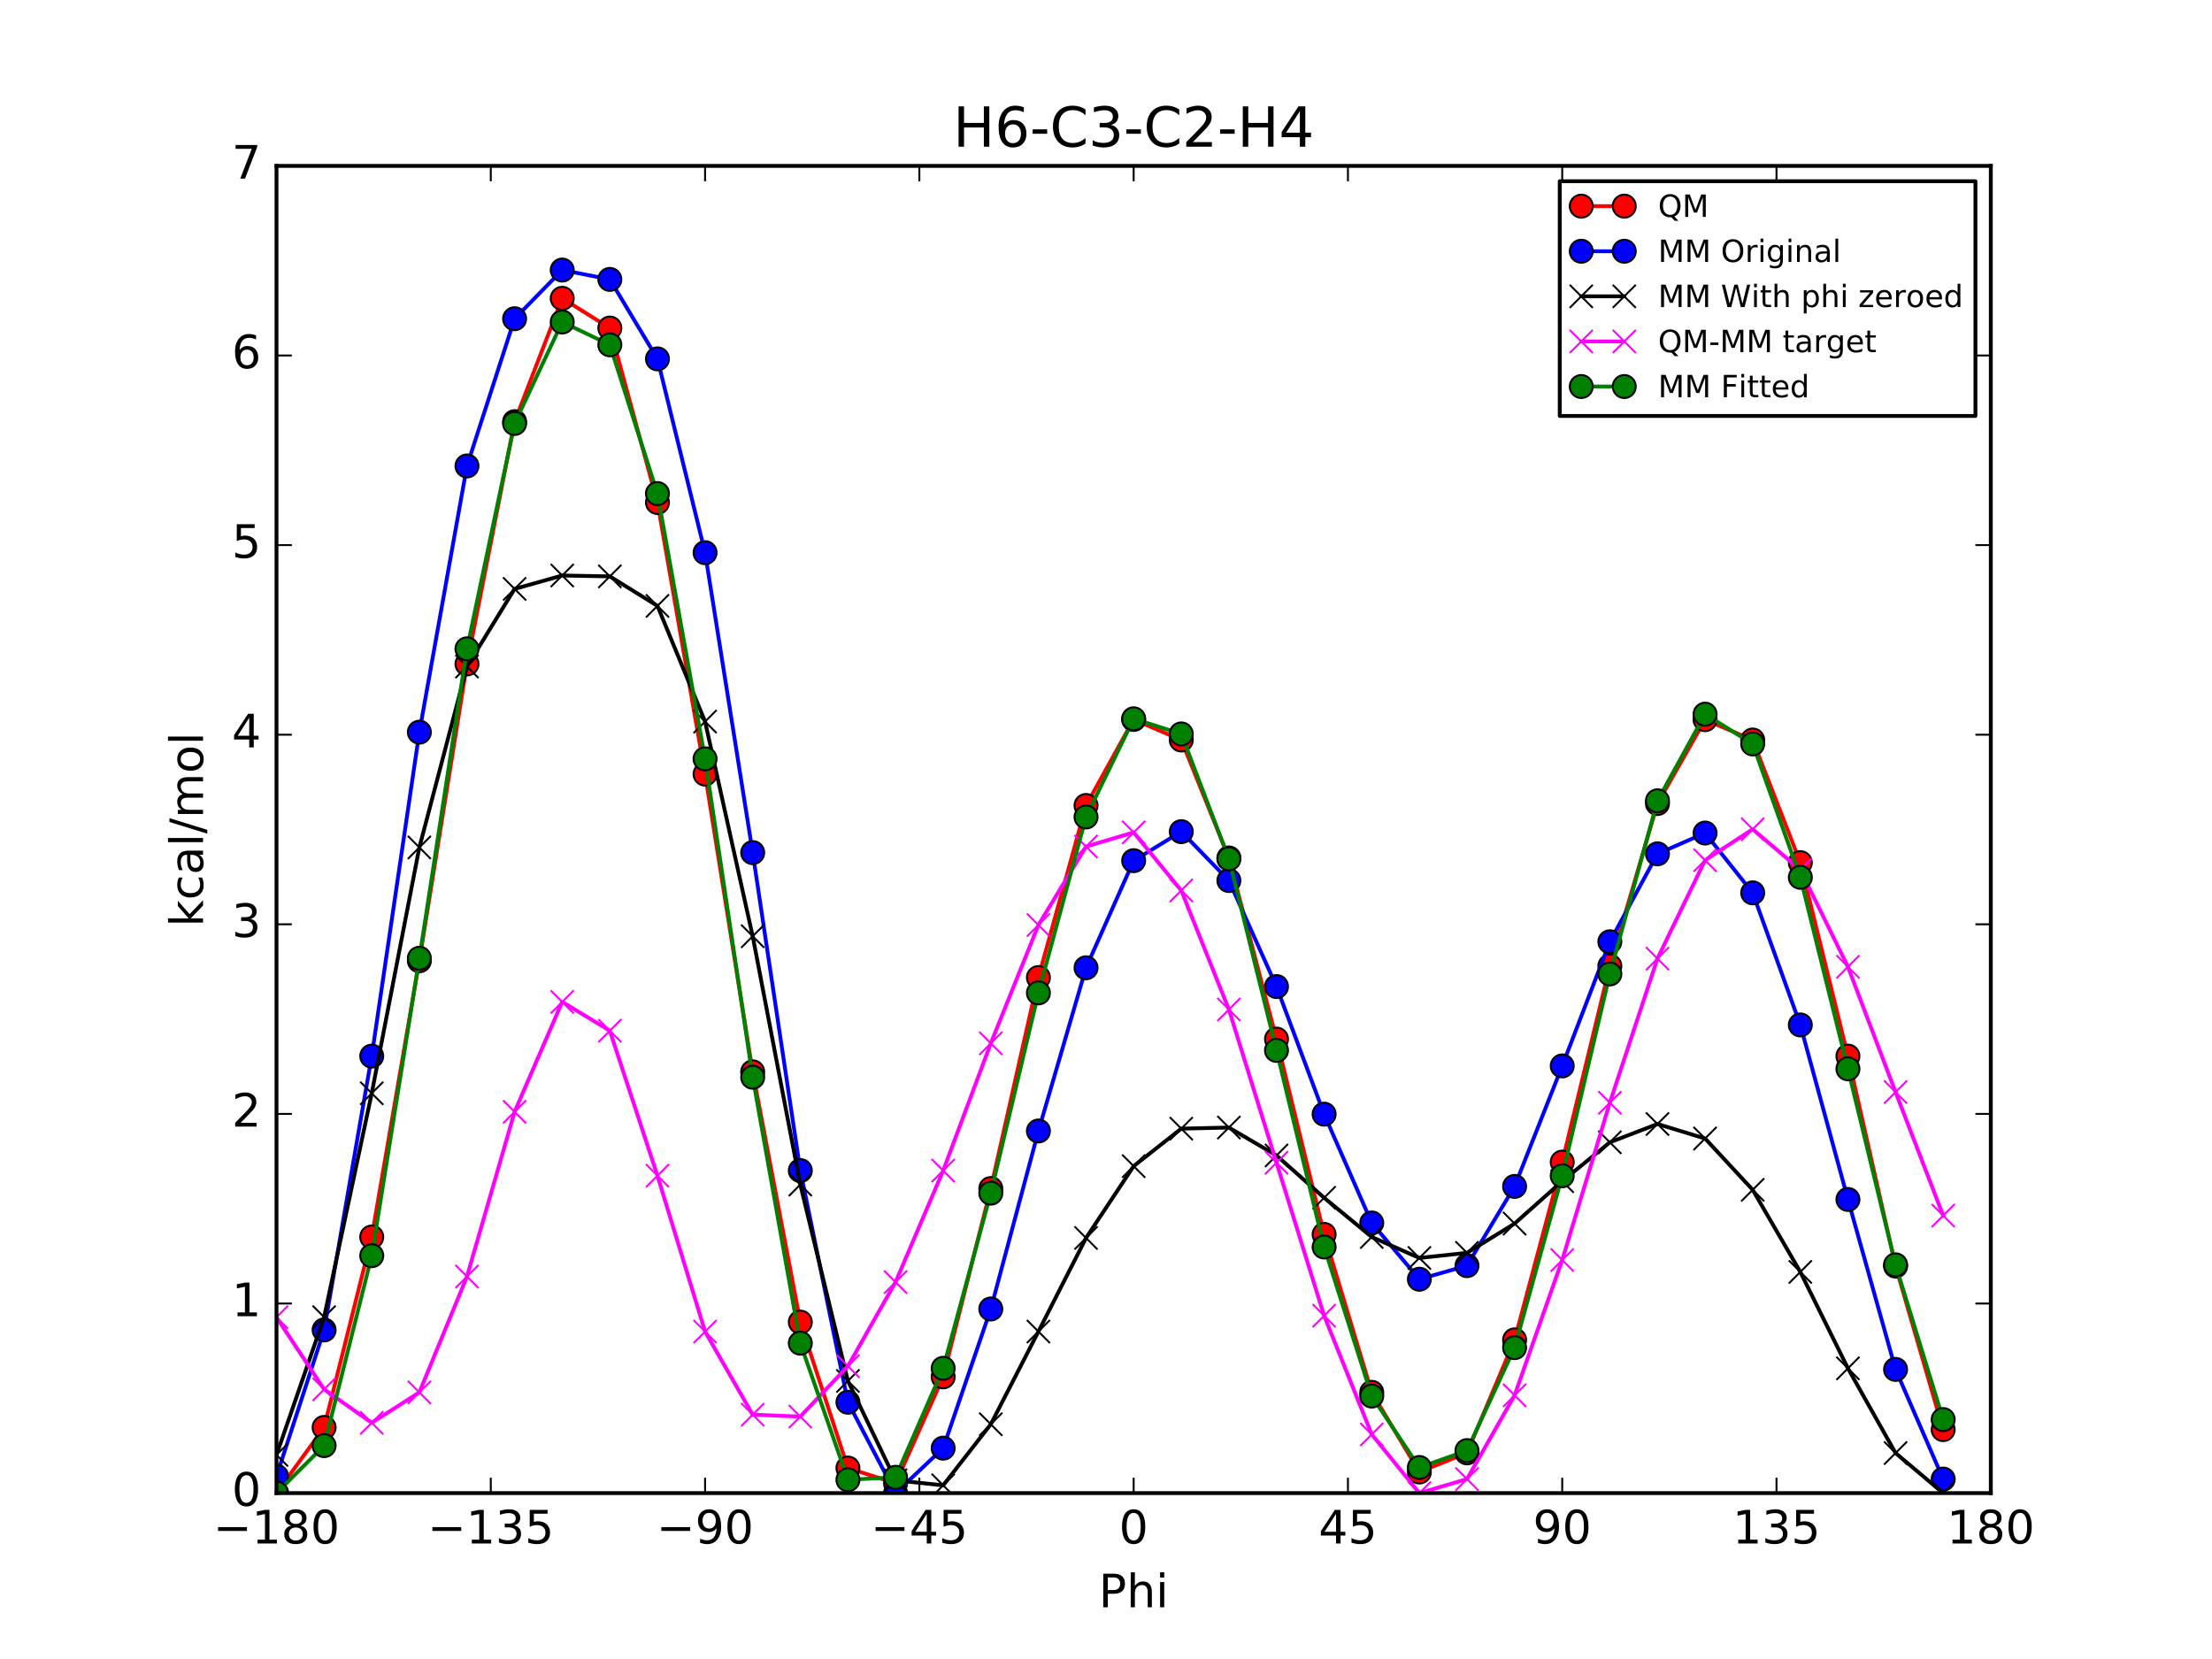 <?xml version="1.0" encoding="utf-8" standalone="no"?>
<!DOCTYPE svg PUBLIC "-//W3C//DTD SVG 1.1//EN"
  "http://www.w3.org/Graphics/SVG/1.1/DTD/svg11.dtd">
<!-- Created with matplotlib (http://matplotlib.org/) -->
<svg height="432pt" version="1.1" viewBox="0 0 576 432" width="576pt" xmlns="http://www.w3.org/2000/svg" xmlns:xlink="http://www.w3.org/1999/xlink">
 <defs>
  <style type="text/css">
*{stroke-linecap:butt;stroke-linejoin:round;stroke-miterlimit:100000;}
  </style>
 </defs>
 <g id="figure_1">
  <g id="patch_1">
   <path d="M 0 432 
L 576 432 
L 576 0 
L 0 0 
z
" style="fill:#ffffff;"/>
  </g>
  <g id="axes_1">
   <g id="patch_2">
    <path d="M 72 388.8 
L 518.4 388.8 
L 518.4 43.2 
L 72 43.2 
z
" style="fill:#ffffff;"/>
   </g>
   <g id="line2d_1">
    <path clip-path="url(#p811b2c8199)" d="M 72 388.8 
L 84.4 371.7 
L 96.8 322.114 
L 109.2 250.181 
L 121.6 172.894 
L 134 109.804 
L 146.4 77.685 
L 158.8 85.424 
L 171.2 130.855 
L 183.6 201.572 
L 196 279.106 
L 208.4 344.275 
L 220.8 382.271 
L 233.2 386.253 
L 245.6 358.534 
L 258 309.491 
L 270.4 254.54 
L 282.8 209.746 
L 295.2 187.35 
L 307.6 192.701 
L 320 223.409 
L 332.4 270.584 
L 344.8 321.433 
L 357.2 362.564 
L 369.6 383.306 
L 382 378.324 
L 394.4 348.898 
L 406.8 302.616 
L 419.2 251.541 
L 431.6 209.244 
L 444 187.403 
L 456.4 192.696 
L 468.8 224.627 
L 481.2 275.008 
L 493.6 329.68 
L 506 372.268 
" style="fill:none;stroke:#ff0000;stroke-linecap:square;"/>
    <defs>
     <path d="M 0 3 
C 0.796 3 1.559 2.684 2.121 2.121 
C 2.684 1.559 3 0.796 3 0 
C 3 -0.796 2.684 -1.559 2.121 -2.121 
C 1.559 -2.684 0.796 -3 0 -3 
C -0.796 -3 -1.559 -2.684 -2.121 -2.121 
C -2.684 -1.559 -3 -0.796 -3 0 
C -3 0.796 -2.684 1.559 -2.121 2.121 
C -1.559 2.684 -0.796 3 0 3 
z
" id="m5bf0dc4140" style="stroke:#000000;stroke-width:0.5;"/>
    </defs>
    <g clip-path="url(#p811b2c8199)">
     <use style="fill:#ff0000;stroke:#000000;stroke-width:0.5;" x="72" xlink:href="#m5bf0dc4140" y="388.8"/>
     <use style="fill:#ff0000;stroke:#000000;stroke-width:0.5;" x="84.4" xlink:href="#m5bf0dc4140" y="371.7"/>
     <use style="fill:#ff0000;stroke:#000000;stroke-width:0.5;" x="96.8" xlink:href="#m5bf0dc4140" y="322.114"/>
     <use style="fill:#ff0000;stroke:#000000;stroke-width:0.5;" x="109.2" xlink:href="#m5bf0dc4140" y="250.181"/>
     <use style="fill:#ff0000;stroke:#000000;stroke-width:0.5;" x="121.6" xlink:href="#m5bf0dc4140" y="172.894"/>
     <use style="fill:#ff0000;stroke:#000000;stroke-width:0.5;" x="134" xlink:href="#m5bf0dc4140" y="109.804"/>
     <use style="fill:#ff0000;stroke:#000000;stroke-width:0.5;" x="146.4" xlink:href="#m5bf0dc4140" y="77.685"/>
     <use style="fill:#ff0000;stroke:#000000;stroke-width:0.5;" x="158.8" xlink:href="#m5bf0dc4140" y="85.424"/>
     <use style="fill:#ff0000;stroke:#000000;stroke-width:0.5;" x="171.2" xlink:href="#m5bf0dc4140" y="130.855"/>
     <use style="fill:#ff0000;stroke:#000000;stroke-width:0.5;" x="183.6" xlink:href="#m5bf0dc4140" y="201.572"/>
     <use style="fill:#ff0000;stroke:#000000;stroke-width:0.5;" x="196" xlink:href="#m5bf0dc4140" y="279.106"/>
     <use style="fill:#ff0000;stroke:#000000;stroke-width:0.5;" x="208.4" xlink:href="#m5bf0dc4140" y="344.275"/>
     <use style="fill:#ff0000;stroke:#000000;stroke-width:0.5;" x="220.8" xlink:href="#m5bf0dc4140" y="382.271"/>
     <use style="fill:#ff0000;stroke:#000000;stroke-width:0.5;" x="233.2" xlink:href="#m5bf0dc4140" y="386.253"/>
     <use style="fill:#ff0000;stroke:#000000;stroke-width:0.5;" x="245.6" xlink:href="#m5bf0dc4140" y="358.534"/>
     <use style="fill:#ff0000;stroke:#000000;stroke-width:0.5;" x="258" xlink:href="#m5bf0dc4140" y="309.491"/>
     <use style="fill:#ff0000;stroke:#000000;stroke-width:0.5;" x="270.4" xlink:href="#m5bf0dc4140" y="254.54"/>
     <use style="fill:#ff0000;stroke:#000000;stroke-width:0.5;" x="282.8" xlink:href="#m5bf0dc4140" y="209.746"/>
     <use style="fill:#ff0000;stroke:#000000;stroke-width:0.5;" x="295.2" xlink:href="#m5bf0dc4140" y="187.35"/>
     <use style="fill:#ff0000;stroke:#000000;stroke-width:0.5;" x="307.6" xlink:href="#m5bf0dc4140" y="192.701"/>
     <use style="fill:#ff0000;stroke:#000000;stroke-width:0.5;" x="320" xlink:href="#m5bf0dc4140" y="223.409"/>
     <use style="fill:#ff0000;stroke:#000000;stroke-width:0.5;" x="332.4" xlink:href="#m5bf0dc4140" y="270.584"/>
     <use style="fill:#ff0000;stroke:#000000;stroke-width:0.5;" x="344.8" xlink:href="#m5bf0dc4140" y="321.433"/>
     <use style="fill:#ff0000;stroke:#000000;stroke-width:0.5;" x="357.2" xlink:href="#m5bf0dc4140" y="362.564"/>
     <use style="fill:#ff0000;stroke:#000000;stroke-width:0.5;" x="369.6" xlink:href="#m5bf0dc4140" y="383.306"/>
     <use style="fill:#ff0000;stroke:#000000;stroke-width:0.5;" x="382" xlink:href="#m5bf0dc4140" y="378.324"/>
     <use style="fill:#ff0000;stroke:#000000;stroke-width:0.5;" x="394.4" xlink:href="#m5bf0dc4140" y="348.898"/>
     <use style="fill:#ff0000;stroke:#000000;stroke-width:0.5;" x="406.8" xlink:href="#m5bf0dc4140" y="302.616"/>
     <use style="fill:#ff0000;stroke:#000000;stroke-width:0.5;" x="419.2" xlink:href="#m5bf0dc4140" y="251.541"/>
     <use style="fill:#ff0000;stroke:#000000;stroke-width:0.5;" x="431.6" xlink:href="#m5bf0dc4140" y="209.244"/>
     <use style="fill:#ff0000;stroke:#000000;stroke-width:0.5;" x="444" xlink:href="#m5bf0dc4140" y="187.403"/>
     <use style="fill:#ff0000;stroke:#000000;stroke-width:0.5;" x="456.4" xlink:href="#m5bf0dc4140" y="192.696"/>
     <use style="fill:#ff0000;stroke:#000000;stroke-width:0.5;" x="468.8" xlink:href="#m5bf0dc4140" y="224.627"/>
     <use style="fill:#ff0000;stroke:#000000;stroke-width:0.5;" x="481.2" xlink:href="#m5bf0dc4140" y="275.008"/>
     <use style="fill:#ff0000;stroke:#000000;stroke-width:0.5;" x="493.6" xlink:href="#m5bf0dc4140" y="329.68"/>
     <use style="fill:#ff0000;stroke:#000000;stroke-width:0.5;" x="506" xlink:href="#m5bf0dc4140" y="372.268"/>
    </g>
   </g>
   <g id="line2d_2">
    <path clip-path="url(#p811b2c8199)" d="M 72 384.396 
L 84.4 346.319 
L 96.8 275.008 
L 109.2 190.654 
L 121.6 121.334 
L 134 82.997 
L 146.4 70.318 
L 158.8 72.756 
L 171.2 93.451 
L 183.6 143.915 
L 196 222.018 
L 208.4 304.816 
L 220.8 365.139 
L 233.2 388.8 
L 245.6 377.094 
L 258 340.858 
L 270.4 294.507 
L 282.8 252.011 
L 295.2 224.119 
L 307.6 216.56 
L 320 229.29 
L 332.4 256.896 
L 344.8 290.125 
L 357.2 318.459 
L 369.6 333.111 
L 382 329.576 
L 394.4 308.94 
L 406.8 277.562 
L 419.2 245.234 
L 431.6 222.337 
L 444 216.923 
L 456.4 232.495 
L 468.8 266.891 
L 481.2 312.333 
L 493.6 356.592 
L 506 385.151 
" style="fill:none;stroke:#0000ff;stroke-linecap:square;"/>
    <defs>
     <path d="M 0 3 
C 0.796 3 1.559 2.684 2.121 2.121 
C 2.684 1.559 3 0.796 3 0 
C 3 -0.796 2.684 -1.559 2.121 -2.121 
C 1.559 -2.684 0.796 -3 0 -3 
C -0.796 -3 -1.559 -2.684 -2.121 -2.121 
C -2.684 -1.559 -3 -0.796 -3 0 
C -3 0.796 -2.684 1.559 -2.121 2.121 
C -1.559 2.684 -0.796 3 0 3 
z
" id="m669bedcf25" style="stroke:#000000;stroke-width:0.5;"/>
    </defs>
    <g clip-path="url(#p811b2c8199)">
     <use style="fill:#0000ff;stroke:#000000;stroke-width:0.5;" x="72" xlink:href="#m669bedcf25" y="384.396"/>
     <use style="fill:#0000ff;stroke:#000000;stroke-width:0.5;" x="84.4" xlink:href="#m669bedcf25" y="346.319"/>
     <use style="fill:#0000ff;stroke:#000000;stroke-width:0.5;" x="96.8" xlink:href="#m669bedcf25" y="275.008"/>
     <use style="fill:#0000ff;stroke:#000000;stroke-width:0.5;" x="109.2" xlink:href="#m669bedcf25" y="190.654"/>
     <use style="fill:#0000ff;stroke:#000000;stroke-width:0.5;" x="121.6" xlink:href="#m669bedcf25" y="121.334"/>
     <use style="fill:#0000ff;stroke:#000000;stroke-width:0.5;" x="134" xlink:href="#m669bedcf25" y="82.997"/>
     <use style="fill:#0000ff;stroke:#000000;stroke-width:0.5;" x="146.4" xlink:href="#m669bedcf25" y="70.318"/>
     <use style="fill:#0000ff;stroke:#000000;stroke-width:0.5;" x="158.8" xlink:href="#m669bedcf25" y="72.756"/>
     <use style="fill:#0000ff;stroke:#000000;stroke-width:0.5;" x="171.2" xlink:href="#m669bedcf25" y="93.451"/>
     <use style="fill:#0000ff;stroke:#000000;stroke-width:0.5;" x="183.6" xlink:href="#m669bedcf25" y="143.915"/>
     <use style="fill:#0000ff;stroke:#000000;stroke-width:0.5;" x="196" xlink:href="#m669bedcf25" y="222.018"/>
     <use style="fill:#0000ff;stroke:#000000;stroke-width:0.5;" x="208.4" xlink:href="#m669bedcf25" y="304.816"/>
     <use style="fill:#0000ff;stroke:#000000;stroke-width:0.5;" x="220.8" xlink:href="#m669bedcf25" y="365.139"/>
     <use style="fill:#0000ff;stroke:#000000;stroke-width:0.5;" x="233.2" xlink:href="#m669bedcf25" y="388.8"/>
     <use style="fill:#0000ff;stroke:#000000;stroke-width:0.5;" x="245.6" xlink:href="#m669bedcf25" y="377.094"/>
     <use style="fill:#0000ff;stroke:#000000;stroke-width:0.5;" x="258" xlink:href="#m669bedcf25" y="340.858"/>
     <use style="fill:#0000ff;stroke:#000000;stroke-width:0.5;" x="270.4" xlink:href="#m669bedcf25" y="294.507"/>
     <use style="fill:#0000ff;stroke:#000000;stroke-width:0.5;" x="282.8" xlink:href="#m669bedcf25" y="252.011"/>
     <use style="fill:#0000ff;stroke:#000000;stroke-width:0.5;" x="295.2" xlink:href="#m669bedcf25" y="224.119"/>
     <use style="fill:#0000ff;stroke:#000000;stroke-width:0.5;" x="307.6" xlink:href="#m669bedcf25" y="216.56"/>
     <use style="fill:#0000ff;stroke:#000000;stroke-width:0.5;" x="320" xlink:href="#m669bedcf25" y="229.29"/>
     <use style="fill:#0000ff;stroke:#000000;stroke-width:0.5;" x="332.4" xlink:href="#m669bedcf25" y="256.896"/>
     <use style="fill:#0000ff;stroke:#000000;stroke-width:0.5;" x="344.8" xlink:href="#m669bedcf25" y="290.125"/>
     <use style="fill:#0000ff;stroke:#000000;stroke-width:0.5;" x="357.2" xlink:href="#m669bedcf25" y="318.459"/>
     <use style="fill:#0000ff;stroke:#000000;stroke-width:0.5;" x="369.6" xlink:href="#m669bedcf25" y="333.111"/>
     <use style="fill:#0000ff;stroke:#000000;stroke-width:0.5;" x="382" xlink:href="#m669bedcf25" y="329.576"/>
     <use style="fill:#0000ff;stroke:#000000;stroke-width:0.5;" x="394.4" xlink:href="#m669bedcf25" y="308.94"/>
     <use style="fill:#0000ff;stroke:#000000;stroke-width:0.5;" x="406.8" xlink:href="#m669bedcf25" y="277.562"/>
     <use style="fill:#0000ff;stroke:#000000;stroke-width:0.5;" x="419.2" xlink:href="#m669bedcf25" y="245.234"/>
     <use style="fill:#0000ff;stroke:#000000;stroke-width:0.5;" x="431.6" xlink:href="#m669bedcf25" y="222.337"/>
     <use style="fill:#0000ff;stroke:#000000;stroke-width:0.5;" x="444" xlink:href="#m669bedcf25" y="216.923"/>
     <use style="fill:#0000ff;stroke:#000000;stroke-width:0.5;" x="456.4" xlink:href="#m669bedcf25" y="232.495"/>
     <use style="fill:#0000ff;stroke:#000000;stroke-width:0.5;" x="468.8" xlink:href="#m669bedcf25" y="266.891"/>
     <use style="fill:#0000ff;stroke:#000000;stroke-width:0.5;" x="481.2" xlink:href="#m669bedcf25" y="312.333"/>
     <use style="fill:#0000ff;stroke:#000000;stroke-width:0.5;" x="493.6" xlink:href="#m669bedcf25" y="356.592"/>
     <use style="fill:#0000ff;stroke:#000000;stroke-width:0.5;" x="506" xlink:href="#m669bedcf25" y="385.151"/>
    </g>
   </g>
   <g id="line2d_3">
    <path clip-path="url(#p811b2c8199)" d="M 72 378.853 
L 84.4 342.983 
L 96.8 284.688 
L 109.2 220.67 
L 121.6 173.558 
L 134 153.349 
L 146.4 149.861 
L 158.8 150.091 
L 171.2 157.772 
L 183.6 187.899 
L 196 243.795 
L 208.4 308.464 
L 220.8 359.596 
L 233.2 385.465 
L 245.6 386.774 
L 258 370.874 
L 270.4 346.731 
L 282.8 322.363 
L 295.2 303.663 
L 307.6 293.896 
L 320 293.611 
L 332.4 300.881 
L 344.8 311.902 
L 357.2 322.108 
L 369.6 327.568 
L 382 326.241 
L 394.4 318.62 
L 406.8 307.578 
L 419.2 297.457 
L 431.6 292.689 
L 444 296.467 
L 456.4 309.83 
L 468.8 331.211 
L 481.2 356.317 
L 493.6 378.369 
L 506 388.8 
" style="fill:none;stroke:#000000;stroke-linecap:square;"/>
    <defs>
     <path d="M -3 3 
L 3 -3 
M -3 -3 
L 3 3 
" id="m383e0150d4" style="stroke:#000000;stroke-width:0.5;"/>
    </defs>
    <g clip-path="url(#p811b2c8199)">
     <use style="stroke:#000000;stroke-width:0.5;" x="72" xlink:href="#m383e0150d4" y="378.853"/>
     <use style="stroke:#000000;stroke-width:0.5;" x="84.4" xlink:href="#m383e0150d4" y="342.983"/>
     <use style="stroke:#000000;stroke-width:0.5;" x="96.8" xlink:href="#m383e0150d4" y="284.688"/>
     <use style="stroke:#000000;stroke-width:0.5;" x="109.2" xlink:href="#m383e0150d4" y="220.67"/>
     <use style="stroke:#000000;stroke-width:0.5;" x="121.6" xlink:href="#m383e0150d4" y="173.558"/>
     <use style="stroke:#000000;stroke-width:0.5;" x="134" xlink:href="#m383e0150d4" y="153.349"/>
     <use style="stroke:#000000;stroke-width:0.5;" x="146.4" xlink:href="#m383e0150d4" y="149.861"/>
     <use style="stroke:#000000;stroke-width:0.5;" x="158.8" xlink:href="#m383e0150d4" y="150.091"/>
     <use style="stroke:#000000;stroke-width:0.5;" x="171.2" xlink:href="#m383e0150d4" y="157.772"/>
     <use style="stroke:#000000;stroke-width:0.5;" x="183.6" xlink:href="#m383e0150d4" y="187.899"/>
     <use style="stroke:#000000;stroke-width:0.5;" x="196" xlink:href="#m383e0150d4" y="243.795"/>
     <use style="stroke:#000000;stroke-width:0.5;" x="208.4" xlink:href="#m383e0150d4" y="308.464"/>
     <use style="stroke:#000000;stroke-width:0.5;" x="220.8" xlink:href="#m383e0150d4" y="359.596"/>
     <use style="stroke:#000000;stroke-width:0.5;" x="233.2" xlink:href="#m383e0150d4" y="385.465"/>
     <use style="stroke:#000000;stroke-width:0.5;" x="245.6" xlink:href="#m383e0150d4" y="386.774"/>
     <use style="stroke:#000000;stroke-width:0.5;" x="258" xlink:href="#m383e0150d4" y="370.874"/>
     <use style="stroke:#000000;stroke-width:0.5;" x="270.4" xlink:href="#m383e0150d4" y="346.731"/>
     <use style="stroke:#000000;stroke-width:0.5;" x="282.8" xlink:href="#m383e0150d4" y="322.363"/>
     <use style="stroke:#000000;stroke-width:0.5;" x="295.2" xlink:href="#m383e0150d4" y="303.663"/>
     <use style="stroke:#000000;stroke-width:0.5;" x="307.6" xlink:href="#m383e0150d4" y="293.896"/>
     <use style="stroke:#000000;stroke-width:0.5;" x="320" xlink:href="#m383e0150d4" y="293.611"/>
     <use style="stroke:#000000;stroke-width:0.5;" x="332.4" xlink:href="#m383e0150d4" y="300.881"/>
     <use style="stroke:#000000;stroke-width:0.5;" x="344.8" xlink:href="#m383e0150d4" y="311.902"/>
     <use style="stroke:#000000;stroke-width:0.5;" x="357.2" xlink:href="#m383e0150d4" y="322.108"/>
     <use style="stroke:#000000;stroke-width:0.5;" x="369.6" xlink:href="#m383e0150d4" y="327.568"/>
     <use style="stroke:#000000;stroke-width:0.5;" x="382" xlink:href="#m383e0150d4" y="326.241"/>
     <use style="stroke:#000000;stroke-width:0.5;" x="394.4" xlink:href="#m383e0150d4" y="318.62"/>
     <use style="stroke:#000000;stroke-width:0.5;" x="406.8" xlink:href="#m383e0150d4" y="307.578"/>
     <use style="stroke:#000000;stroke-width:0.5;" x="419.2" xlink:href="#m383e0150d4" y="297.457"/>
     <use style="stroke:#000000;stroke-width:0.5;" x="431.6" xlink:href="#m383e0150d4" y="292.689"/>
     <use style="stroke:#000000;stroke-width:0.5;" x="444" xlink:href="#m383e0150d4" y="296.467"/>
     <use style="stroke:#000000;stroke-width:0.5;" x="456.4" xlink:href="#m383e0150d4" y="309.83"/>
     <use style="stroke:#000000;stroke-width:0.5;" x="468.8" xlink:href="#m383e0150d4" y="331.211"/>
     <use style="stroke:#000000;stroke-width:0.5;" x="481.2" xlink:href="#m383e0150d4" y="356.317"/>
     <use style="stroke:#000000;stroke-width:0.5;" x="493.6" xlink:href="#m383e0150d4" y="378.369"/>
     <use style="stroke:#000000;stroke-width:0.5;" x="506" xlink:href="#m383e0150d4" y="388.8"/>
    </g>
   </g>
   <g id="line2d_4">
    <path clip-path="url(#p811b2c8199)" d="M 72 343.01 
L 84.4 361.779 
L 96.8 370.489 
L 109.2 362.574 
L 121.6 332.399 
L 134 289.518 
L 146.4 260.886 
L 158.8 268.395 
L 171.2 306.145 
L 183.6 346.735 
L 196 368.374 
L 208.4 368.873 
L 220.8 355.738 
L 233.2 333.852 
L 245.6 304.823 
L 258 271.68 
L 270.4 240.872 
L 282.8 220.446 
L 295.2 216.75 
L 307.6 231.868 
L 320 262.861 
L 332.4 302.766 
L 344.8 342.594 
L 357.2 373.518 
L 369.6 388.8 
L 382 385.146 
L 394.4 363.341 
L 406.8 328.1 
L 419.2 287.147 
L 431.6 249.618 
L 444 223.999 
L 456.4 215.928 
L 468.8 226.479 
L 481.2 251.753 
L 493.6 284.374 
L 506 316.531 
" style="fill:none;stroke:#ff00ff;stroke-linecap:square;"/>
    <defs>
     <path d="M -3 3 
L 3 -3 
M -3 -3 
L 3 3 
" id="m9e0859a1fe" style="stroke:#ff00ff;stroke-width:0.5;"/>
    </defs>
    <g clip-path="url(#p811b2c8199)">
     <use style="fill:#ff00ff;stroke:#ff00ff;stroke-width:0.5;" x="72" xlink:href="#m9e0859a1fe" y="343.01"/>
     <use style="fill:#ff00ff;stroke:#ff00ff;stroke-width:0.5;" x="84.4" xlink:href="#m9e0859a1fe" y="361.779"/>
     <use style="fill:#ff00ff;stroke:#ff00ff;stroke-width:0.5;" x="96.8" xlink:href="#m9e0859a1fe" y="370.489"/>
     <use style="fill:#ff00ff;stroke:#ff00ff;stroke-width:0.5;" x="109.2" xlink:href="#m9e0859a1fe" y="362.574"/>
     <use style="fill:#ff00ff;stroke:#ff00ff;stroke-width:0.5;" x="121.6" xlink:href="#m9e0859a1fe" y="332.399"/>
     <use style="fill:#ff00ff;stroke:#ff00ff;stroke-width:0.5;" x="134" xlink:href="#m9e0859a1fe" y="289.518"/>
     <use style="fill:#ff00ff;stroke:#ff00ff;stroke-width:0.5;" x="146.4" xlink:href="#m9e0859a1fe" y="260.886"/>
     <use style="fill:#ff00ff;stroke:#ff00ff;stroke-width:0.5;" x="158.8" xlink:href="#m9e0859a1fe" y="268.395"/>
     <use style="fill:#ff00ff;stroke:#ff00ff;stroke-width:0.5;" x="171.2" xlink:href="#m9e0859a1fe" y="306.145"/>
     <use style="fill:#ff00ff;stroke:#ff00ff;stroke-width:0.5;" x="183.6" xlink:href="#m9e0859a1fe" y="346.735"/>
     <use style="fill:#ff00ff;stroke:#ff00ff;stroke-width:0.5;" x="196" xlink:href="#m9e0859a1fe" y="368.374"/>
     <use style="fill:#ff00ff;stroke:#ff00ff;stroke-width:0.5;" x="208.4" xlink:href="#m9e0859a1fe" y="368.873"/>
     <use style="fill:#ff00ff;stroke:#ff00ff;stroke-width:0.5;" x="220.8" xlink:href="#m9e0859a1fe" y="355.738"/>
     <use style="fill:#ff00ff;stroke:#ff00ff;stroke-width:0.5;" x="233.2" xlink:href="#m9e0859a1fe" y="333.852"/>
     <use style="fill:#ff00ff;stroke:#ff00ff;stroke-width:0.5;" x="245.6" xlink:href="#m9e0859a1fe" y="304.823"/>
     <use style="fill:#ff00ff;stroke:#ff00ff;stroke-width:0.5;" x="258" xlink:href="#m9e0859a1fe" y="271.68"/>
     <use style="fill:#ff00ff;stroke:#ff00ff;stroke-width:0.5;" x="270.4" xlink:href="#m9e0859a1fe" y="240.872"/>
     <use style="fill:#ff00ff;stroke:#ff00ff;stroke-width:0.5;" x="282.8" xlink:href="#m9e0859a1fe" y="220.446"/>
     <use style="fill:#ff00ff;stroke:#ff00ff;stroke-width:0.5;" x="295.2" xlink:href="#m9e0859a1fe" y="216.75"/>
     <use style="fill:#ff00ff;stroke:#ff00ff;stroke-width:0.5;" x="307.6" xlink:href="#m9e0859a1fe" y="231.868"/>
     <use style="fill:#ff00ff;stroke:#ff00ff;stroke-width:0.5;" x="320" xlink:href="#m9e0859a1fe" y="262.861"/>
     <use style="fill:#ff00ff;stroke:#ff00ff;stroke-width:0.5;" x="332.4" xlink:href="#m9e0859a1fe" y="302.766"/>
     <use style="fill:#ff00ff;stroke:#ff00ff;stroke-width:0.5;" x="344.8" xlink:href="#m9e0859a1fe" y="342.594"/>
     <use style="fill:#ff00ff;stroke:#ff00ff;stroke-width:0.5;" x="357.2" xlink:href="#m9e0859a1fe" y="373.518"/>
     <use style="fill:#ff00ff;stroke:#ff00ff;stroke-width:0.5;" x="369.6" xlink:href="#m9e0859a1fe" y="388.8"/>
     <use style="fill:#ff00ff;stroke:#ff00ff;stroke-width:0.5;" x="382" xlink:href="#m9e0859a1fe" y="385.146"/>
     <use style="fill:#ff00ff;stroke:#ff00ff;stroke-width:0.5;" x="394.4" xlink:href="#m9e0859a1fe" y="363.341"/>
     <use style="fill:#ff00ff;stroke:#ff00ff;stroke-width:0.5;" x="406.8" xlink:href="#m9e0859a1fe" y="328.1"/>
     <use style="fill:#ff00ff;stroke:#ff00ff;stroke-width:0.5;" x="419.2" xlink:href="#m9e0859a1fe" y="287.147"/>
     <use style="fill:#ff00ff;stroke:#ff00ff;stroke-width:0.5;" x="431.6" xlink:href="#m9e0859a1fe" y="249.618"/>
     <use style="fill:#ff00ff;stroke:#ff00ff;stroke-width:0.5;" x="444" xlink:href="#m9e0859a1fe" y="223.999"/>
     <use style="fill:#ff00ff;stroke:#ff00ff;stroke-width:0.5;" x="456.4" xlink:href="#m9e0859a1fe" y="215.928"/>
     <use style="fill:#ff00ff;stroke:#ff00ff;stroke-width:0.5;" x="468.8" xlink:href="#m9e0859a1fe" y="226.479"/>
     <use style="fill:#ff00ff;stroke:#ff00ff;stroke-width:0.5;" x="481.2" xlink:href="#m9e0859a1fe" y="251.753"/>
     <use style="fill:#ff00ff;stroke:#ff00ff;stroke-width:0.5;" x="493.6" xlink:href="#m9e0859a1fe" y="284.374"/>
     <use style="fill:#ff00ff;stroke:#ff00ff;stroke-width:0.5;" x="506" xlink:href="#m9e0859a1fe" y="316.531"/>
    </g>
   </g>
   <g id="line2d_5">
    <path clip-path="url(#p811b2c8199)" d="M 72 388.8 
L 84.4 376.438 
L 96.8 326.982 
L 109.2 249.524 
L 121.6 168.957 
L 134 110.273 
L 146.4 83.851 
L 158.8 89.792 
L 171.2 128.519 
L 183.6 197.603 
L 196 280.505 
L 208.4 349.758 
L 220.8 385.332 
L 233.2 384.684 
L 245.6 356.304 
L 258 310.694 
L 270.4 258.549 
L 282.8 212.742 
L 295.2 187.173 
L 307.6 191.111 
L 320 223.65 
L 332.4 273.521 
L 344.8 324.713 
L 357.2 363.533 
L 369.6 382.129 
L 382 377.73 
L 394.4 350.927 
L 406.8 306.168 
L 419.2 253.615 
L 431.6 208.518 
L 444 185.969 
L 456.4 193.724 
L 468.8 228.449 
L 481.2 278.322 
L 493.6 329.358 
L 506 369.653 
" style="fill:none;stroke:#008000;stroke-linecap:square;"/>
    <defs>
     <path d="M 0 3 
C 0.796 3 1.559 2.684 2.121 2.121 
C 2.684 1.559 3 0.796 3 0 
C 3 -0.796 2.684 -1.559 2.121 -2.121 
C 1.559 -2.684 0.796 -3 0 -3 
C -0.796 -3 -1.559 -2.684 -2.121 -2.121 
C -2.684 -1.559 -3 -0.796 -3 0 
C -3 0.796 -2.684 1.559 -2.121 2.121 
C -1.559 2.684 -0.796 3 0 3 
z
" id="m7ea55121b3" style="stroke:#000000;stroke-width:0.5;"/>
    </defs>
    <g clip-path="url(#p811b2c8199)">
     <use style="fill:#008000;stroke:#000000;stroke-width:0.5;" x="72" xlink:href="#m7ea55121b3" y="388.8"/>
     <use style="fill:#008000;stroke:#000000;stroke-width:0.5;" x="84.4" xlink:href="#m7ea55121b3" y="376.438"/>
     <use style="fill:#008000;stroke:#000000;stroke-width:0.5;" x="96.8" xlink:href="#m7ea55121b3" y="326.982"/>
     <use style="fill:#008000;stroke:#000000;stroke-width:0.5;" x="109.2" xlink:href="#m7ea55121b3" y="249.524"/>
     <use style="fill:#008000;stroke:#000000;stroke-width:0.5;" x="121.6" xlink:href="#m7ea55121b3" y="168.957"/>
     <use style="fill:#008000;stroke:#000000;stroke-width:0.5;" x="134" xlink:href="#m7ea55121b3" y="110.273"/>
     <use style="fill:#008000;stroke:#000000;stroke-width:0.5;" x="146.4" xlink:href="#m7ea55121b3" y="83.851"/>
     <use style="fill:#008000;stroke:#000000;stroke-width:0.5;" x="158.8" xlink:href="#m7ea55121b3" y="89.792"/>
     <use style="fill:#008000;stroke:#000000;stroke-width:0.5;" x="171.2" xlink:href="#m7ea55121b3" y="128.519"/>
     <use style="fill:#008000;stroke:#000000;stroke-width:0.5;" x="183.6" xlink:href="#m7ea55121b3" y="197.603"/>
     <use style="fill:#008000;stroke:#000000;stroke-width:0.5;" x="196" xlink:href="#m7ea55121b3" y="280.505"/>
     <use style="fill:#008000;stroke:#000000;stroke-width:0.5;" x="208.4" xlink:href="#m7ea55121b3" y="349.758"/>
     <use style="fill:#008000;stroke:#000000;stroke-width:0.5;" x="220.8" xlink:href="#m7ea55121b3" y="385.332"/>
     <use style="fill:#008000;stroke:#000000;stroke-width:0.5;" x="233.2" xlink:href="#m7ea55121b3" y="384.684"/>
     <use style="fill:#008000;stroke:#000000;stroke-width:0.5;" x="245.6" xlink:href="#m7ea55121b3" y="356.304"/>
     <use style="fill:#008000;stroke:#000000;stroke-width:0.5;" x="258" xlink:href="#m7ea55121b3" y="310.694"/>
     <use style="fill:#008000;stroke:#000000;stroke-width:0.5;" x="270.4" xlink:href="#m7ea55121b3" y="258.549"/>
     <use style="fill:#008000;stroke:#000000;stroke-width:0.5;" x="282.8" xlink:href="#m7ea55121b3" y="212.742"/>
     <use style="fill:#008000;stroke:#000000;stroke-width:0.5;" x="295.2" xlink:href="#m7ea55121b3" y="187.173"/>
     <use style="fill:#008000;stroke:#000000;stroke-width:0.5;" x="307.6" xlink:href="#m7ea55121b3" y="191.111"/>
     <use style="fill:#008000;stroke:#000000;stroke-width:0.5;" x="320" xlink:href="#m7ea55121b3" y="223.65"/>
     <use style="fill:#008000;stroke:#000000;stroke-width:0.5;" x="332.4" xlink:href="#m7ea55121b3" y="273.521"/>
     <use style="fill:#008000;stroke:#000000;stroke-width:0.5;" x="344.8" xlink:href="#m7ea55121b3" y="324.713"/>
     <use style="fill:#008000;stroke:#000000;stroke-width:0.5;" x="357.2" xlink:href="#m7ea55121b3" y="363.533"/>
     <use style="fill:#008000;stroke:#000000;stroke-width:0.5;" x="369.6" xlink:href="#m7ea55121b3" y="382.129"/>
     <use style="fill:#008000;stroke:#000000;stroke-width:0.5;" x="382" xlink:href="#m7ea55121b3" y="377.73"/>
     <use style="fill:#008000;stroke:#000000;stroke-width:0.5;" x="394.4" xlink:href="#m7ea55121b3" y="350.927"/>
     <use style="fill:#008000;stroke:#000000;stroke-width:0.5;" x="406.8" xlink:href="#m7ea55121b3" y="306.168"/>
     <use style="fill:#008000;stroke:#000000;stroke-width:0.5;" x="419.2" xlink:href="#m7ea55121b3" y="253.615"/>
     <use style="fill:#008000;stroke:#000000;stroke-width:0.5;" x="431.6" xlink:href="#m7ea55121b3" y="208.518"/>
     <use style="fill:#008000;stroke:#000000;stroke-width:0.5;" x="444" xlink:href="#m7ea55121b3" y="185.969"/>
     <use style="fill:#008000;stroke:#000000;stroke-width:0.5;" x="456.4" xlink:href="#m7ea55121b3" y="193.724"/>
     <use style="fill:#008000;stroke:#000000;stroke-width:0.5;" x="468.8" xlink:href="#m7ea55121b3" y="228.449"/>
     <use style="fill:#008000;stroke:#000000;stroke-width:0.5;" x="481.2" xlink:href="#m7ea55121b3" y="278.322"/>
     <use style="fill:#008000;stroke:#000000;stroke-width:0.5;" x="493.6" xlink:href="#m7ea55121b3" y="329.358"/>
     <use style="fill:#008000;stroke:#000000;stroke-width:0.5;" x="506" xlink:href="#m7ea55121b3" y="369.653"/>
    </g>
   </g>
   <g id="patch_3">
    <path d="M 72 388.8 
L 518.4 388.8 
" style="fill:none;stroke:#000000;stroke-linecap:square;stroke-linejoin:miter;"/>
   </g>
   <g id="patch_4">
    <path d="M 72 388.8 
L 72 43.2 
" style="fill:none;stroke:#000000;stroke-linecap:square;stroke-linejoin:miter;"/>
   </g>
   <g id="patch_5">
    <path d="M 72 43.2 
L 518.4 43.2 
" style="fill:none;stroke:#000000;stroke-linecap:square;stroke-linejoin:miter;"/>
   </g>
   <g id="patch_6">
    <path d="M 518.4 388.8 
L 518.4 43.2 
" style="fill:none;stroke:#000000;stroke-linecap:square;stroke-linejoin:miter;"/>
   </g>
   <g id="matplotlib.axis_1">
    <g id="xtick_1">
     <g id="line2d_6">
      <defs>
       <path d="M 0 0 
L 0 -4 
" id="m668a0e9abd" style="stroke:#000000;stroke-width:0.5;"/>
      </defs>
      <g>
       <use style="stroke:#000000;stroke-width:0.5;" x="72.0" xlink:href="#m668a0e9abd" y="388.8"/>
      </g>
     </g>
     <g id="line2d_7">
      <defs>
       <path d="M 0 0 
L 0 4 
" id="m67ed963f64" style="stroke:#000000;stroke-width:0.5;"/>
      </defs>
      <g>
       <use style="stroke:#000000;stroke-width:0.5;" x="72.0" xlink:href="#m67ed963f64" y="43.2"/>
      </g>
     </g>
     <g id="text_1">
      <!-- −180 -->
      <defs>
       <path d="M 31.781 34.625 
Q 24.75 34.625 20.719 30.859 
Q 16.703 27.094 16.703 20.516 
Q 16.703 13.922 20.719 10.156 
Q 24.75 6.391 31.781 6.391 
Q 38.812 6.391 42.859 10.172 
Q 46.922 13.969 46.922 20.516 
Q 46.922 27.094 42.891 30.859 
Q 38.875 34.625 31.781 34.625 
M 21.922 38.812 
Q 15.578 40.375 12.031 44.719 
Q 8.5 49.078 8.5 55.328 
Q 8.5 64.062 14.719 69.141 
Q 20.953 74.219 31.781 74.219 
Q 42.672 74.219 48.875 69.141 
Q 55.078 64.062 55.078 55.328 
Q 55.078 49.078 51.531 44.719 
Q 48 40.375 41.703 38.812 
Q 48.828 37.156 52.797 32.312 
Q 56.781 27.484 56.781 20.516 
Q 56.781 9.906 50.312 4.234 
Q 43.844 -1.422 31.781 -1.422 
Q 19.734 -1.422 13.25 4.234 
Q 6.781 9.906 6.781 20.516 
Q 6.781 27.484 10.781 32.312 
Q 14.797 37.156 21.922 38.812 
M 18.312 54.391 
Q 18.312 48.734 21.844 45.562 
Q 25.391 42.391 31.781 42.391 
Q 38.141 42.391 41.719 45.562 
Q 45.312 48.734 45.312 54.391 
Q 45.312 60.062 41.719 63.234 
Q 38.141 66.406 31.781 66.406 
Q 25.391 66.406 21.844 63.234 
Q 18.312 60.062 18.312 54.391 
" id="BitstreamVeraSans-Roman-38"/>
       <path d="M 31.781 66.406 
Q 24.172 66.406 20.328 58.906 
Q 16.5 51.422 16.5 36.375 
Q 16.5 21.391 20.328 13.891 
Q 24.172 6.391 31.781 6.391 
Q 39.453 6.391 43.281 13.891 
Q 47.125 21.391 47.125 36.375 
Q 47.125 51.422 43.281 58.906 
Q 39.453 66.406 31.781 66.406 
M 31.781 74.219 
Q 44.047 74.219 50.516 64.516 
Q 56.984 54.828 56.984 36.375 
Q 56.984 17.969 50.516 8.266 
Q 44.047 -1.422 31.781 -1.422 
Q 19.531 -1.422 13.062 8.266 
Q 6.594 17.969 6.594 36.375 
Q 6.594 54.828 13.062 64.516 
Q 19.531 74.219 31.781 74.219 
" id="BitstreamVeraSans-Roman-30"/>
       <path d="M 12.406 8.297 
L 28.516 8.297 
L 28.516 63.922 
L 10.984 60.406 
L 10.984 69.391 
L 28.422 72.906 
L 38.281 72.906 
L 38.281 8.297 
L 54.391 8.297 
L 54.391 0 
L 12.406 0 
z
" id="BitstreamVeraSans-Roman-31"/>
       <path d="M 10.594 35.5 
L 73.188 35.5 
L 73.188 27.203 
L 10.594 27.203 
z
" id="BitstreamVeraSans-Roman-2212"/>
      </defs>
      <g transform="translate(55.52 401.918)scale(0.12 -0.12)">
       <use xlink:href="#BitstreamVeraSans-Roman-2212"/>
       <use x="83.789" xlink:href="#BitstreamVeraSans-Roman-31"/>
       <use x="147.412" xlink:href="#BitstreamVeraSans-Roman-38"/>
       <use x="211.035" xlink:href="#BitstreamVeraSans-Roman-30"/>
      </g>
     </g>
    </g>
    <g id="xtick_2">
     <g id="line2d_8">
      <g>
       <use style="stroke:#000000;stroke-width:0.5;" x="127.8" xlink:href="#m668a0e9abd" y="388.8"/>
      </g>
     </g>
     <g id="line2d_9">
      <g>
       <use style="stroke:#000000;stroke-width:0.5;" x="127.8" xlink:href="#m67ed963f64" y="43.2"/>
      </g>
     </g>
     <g id="text_2">
      <!-- −135 -->
      <defs>
       <path d="M 10.797 72.906 
L 49.516 72.906 
L 49.516 64.594 
L 19.828 64.594 
L 19.828 46.734 
Q 21.969 47.469 24.109 47.828 
Q 26.266 48.188 28.422 48.188 
Q 40.625 48.188 47.75 41.5 
Q 54.891 34.812 54.891 23.391 
Q 54.891 11.625 47.562 5.094 
Q 40.234 -1.422 26.906 -1.422 
Q 22.312 -1.422 17.547 -0.641 
Q 12.797 0.141 7.719 1.703 
L 7.719 11.625 
Q 12.109 9.234 16.797 8.062 
Q 21.484 6.891 26.703 6.891 
Q 35.156 6.891 40.078 11.328 
Q 45.016 15.766 45.016 23.391 
Q 45.016 31 40.078 35.438 
Q 35.156 39.891 26.703 39.891 
Q 22.75 39.891 18.812 39.016 
Q 14.891 38.141 10.797 36.281 
z
" id="BitstreamVeraSans-Roman-35"/>
       <path d="M 40.578 39.312 
Q 47.656 37.797 51.625 33 
Q 55.609 28.219 55.609 21.188 
Q 55.609 10.406 48.188 4.484 
Q 40.766 -1.422 27.094 -1.422 
Q 22.516 -1.422 17.656 -0.516 
Q 12.797 0.391 7.625 2.203 
L 7.625 11.719 
Q 11.719 9.328 16.594 8.109 
Q 21.484 6.891 26.812 6.891 
Q 36.078 6.891 40.938 10.547 
Q 45.797 14.203 45.797 21.188 
Q 45.797 27.641 41.281 31.266 
Q 36.766 34.906 28.719 34.906 
L 20.219 34.906 
L 20.219 43.016 
L 29.109 43.016 
Q 36.375 43.016 40.234 45.922 
Q 44.094 48.828 44.094 54.297 
Q 44.094 59.906 40.109 62.906 
Q 36.141 65.922 28.719 65.922 
Q 24.656 65.922 20.016 65.031 
Q 15.375 64.156 9.812 62.312 
L 9.812 71.094 
Q 15.438 72.656 20.344 73.438 
Q 25.25 74.219 29.594 74.219 
Q 40.828 74.219 47.359 69.109 
Q 53.906 64.016 53.906 55.328 
Q 53.906 49.266 50.438 45.094 
Q 46.969 40.922 40.578 39.312 
" id="BitstreamVeraSans-Roman-33"/>
      </defs>
      <g transform="translate(111.32 401.918)scale(0.12 -0.12)">
       <use xlink:href="#BitstreamVeraSans-Roman-2212"/>
       <use x="83.789" xlink:href="#BitstreamVeraSans-Roman-31"/>
       <use x="147.412" xlink:href="#BitstreamVeraSans-Roman-33"/>
       <use x="211.035" xlink:href="#BitstreamVeraSans-Roman-35"/>
      </g>
     </g>
    </g>
    <g id="xtick_3">
     <g id="line2d_10">
      <g>
       <use style="stroke:#000000;stroke-width:0.5;" x="183.6" xlink:href="#m668a0e9abd" y="388.8"/>
      </g>
     </g>
     <g id="line2d_11">
      <g>
       <use style="stroke:#000000;stroke-width:0.5;" x="183.6" xlink:href="#m67ed963f64" y="43.2"/>
      </g>
     </g>
     <g id="text_3">
      <!-- −90 -->
      <defs>
       <path d="M 10.984 1.516 
L 10.984 10.5 
Q 14.703 8.734 18.5 7.812 
Q 22.312 6.891 25.984 6.891 
Q 35.75 6.891 40.891 13.453 
Q 46.047 20.016 46.781 33.406 
Q 43.953 29.203 39.594 26.953 
Q 35.25 24.703 29.984 24.703 
Q 19.047 24.703 12.672 31.312 
Q 6.297 37.938 6.297 49.422 
Q 6.297 60.641 12.938 67.422 
Q 19.578 74.219 30.609 74.219 
Q 43.266 74.219 49.922 64.516 
Q 56.594 54.828 56.594 36.375 
Q 56.594 19.141 48.406 8.859 
Q 40.234 -1.422 26.422 -1.422 
Q 22.703 -1.422 18.891 -0.688 
Q 15.094 0.047 10.984 1.516 
M 30.609 32.422 
Q 37.25 32.422 41.125 36.953 
Q 45.016 41.5 45.016 49.422 
Q 45.016 57.281 41.125 61.844 
Q 37.25 66.406 30.609 66.406 
Q 23.969 66.406 20.094 61.844 
Q 16.219 57.281 16.219 49.422 
Q 16.219 41.5 20.094 36.953 
Q 23.969 32.422 30.609 32.422 
" id="BitstreamVeraSans-Roman-39"/>
      </defs>
      <g transform="translate(170.937 401.918)scale(0.12 -0.12)">
       <use xlink:href="#BitstreamVeraSans-Roman-2212"/>
       <use x="83.789" xlink:href="#BitstreamVeraSans-Roman-39"/>
       <use x="147.412" xlink:href="#BitstreamVeraSans-Roman-30"/>
      </g>
     </g>
    </g>
    <g id="xtick_4">
     <g id="line2d_12">
      <g>
       <use style="stroke:#000000;stroke-width:0.5;" x="239.4" xlink:href="#m668a0e9abd" y="388.8"/>
      </g>
     </g>
     <g id="line2d_13">
      <g>
       <use style="stroke:#000000;stroke-width:0.5;" x="239.4" xlink:href="#m67ed963f64" y="43.2"/>
      </g>
     </g>
     <g id="text_4">
      <!-- −45 -->
      <defs>
       <path d="M 37.797 64.312 
L 12.891 25.391 
L 37.797 25.391 
z
M 35.203 72.906 
L 47.609 72.906 
L 47.609 25.391 
L 58.016 25.391 
L 58.016 17.188 
L 47.609 17.188 
L 47.609 0 
L 37.797 0 
L 37.797 17.188 
L 4.891 17.188 
L 4.891 26.703 
z
" id="BitstreamVeraSans-Roman-34"/>
      </defs>
      <g transform="translate(226.737 401.918)scale(0.12 -0.12)">
       <use xlink:href="#BitstreamVeraSans-Roman-2212"/>
       <use x="83.789" xlink:href="#BitstreamVeraSans-Roman-34"/>
       <use x="147.412" xlink:href="#BitstreamVeraSans-Roman-35"/>
      </g>
     </g>
    </g>
    <g id="xtick_5">
     <g id="line2d_14">
      <g>
       <use style="stroke:#000000;stroke-width:0.5;" x="295.2" xlink:href="#m668a0e9abd" y="388.8"/>
      </g>
     </g>
     <g id="line2d_15">
      <g>
       <use style="stroke:#000000;stroke-width:0.5;" x="295.2" xlink:href="#m67ed963f64" y="43.2"/>
      </g>
     </g>
     <g id="text_5">
      <!-- 0 -->
      <g transform="translate(291.382 401.918)scale(0.12 -0.12)">
       <use xlink:href="#BitstreamVeraSans-Roman-30"/>
      </g>
     </g>
    </g>
    <g id="xtick_6">
     <g id="line2d_16">
      <g>
       <use style="stroke:#000000;stroke-width:0.5;" x="351.0" xlink:href="#m668a0e9abd" y="388.8"/>
      </g>
     </g>
     <g id="line2d_17">
      <g>
       <use style="stroke:#000000;stroke-width:0.5;" x="351.0" xlink:href="#m67ed963f64" y="43.2"/>
      </g>
     </g>
     <g id="text_6">
      <!-- 45 -->
      <g transform="translate(343.365 401.918)scale(0.12 -0.12)">
       <use xlink:href="#BitstreamVeraSans-Roman-34"/>
       <use x="63.623" xlink:href="#BitstreamVeraSans-Roman-35"/>
      </g>
     </g>
    </g>
    <g id="xtick_7">
     <g id="line2d_18">
      <g>
       <use style="stroke:#000000;stroke-width:0.5;" x="406.8" xlink:href="#m668a0e9abd" y="388.8"/>
      </g>
     </g>
     <g id="line2d_19">
      <g>
       <use style="stroke:#000000;stroke-width:0.5;" x="406.8" xlink:href="#m67ed963f64" y="43.2"/>
      </g>
     </g>
     <g id="text_7">
      <!-- 90 -->
      <g transform="translate(399.165 401.918)scale(0.12 -0.12)">
       <use xlink:href="#BitstreamVeraSans-Roman-39"/>
       <use x="63.623" xlink:href="#BitstreamVeraSans-Roman-30"/>
      </g>
     </g>
    </g>
    <g id="xtick_8">
     <g id="line2d_20">
      <g>
       <use style="stroke:#000000;stroke-width:0.5;" x="462.6" xlink:href="#m668a0e9abd" y="388.8"/>
      </g>
     </g>
     <g id="line2d_21">
      <g>
       <use style="stroke:#000000;stroke-width:0.5;" x="462.6" xlink:href="#m67ed963f64" y="43.2"/>
      </g>
     </g>
     <g id="text_8">
      <!-- 135 -->
      <g transform="translate(451.147 401.918)scale(0.12 -0.12)">
       <use xlink:href="#BitstreamVeraSans-Roman-31"/>
       <use x="63.623" xlink:href="#BitstreamVeraSans-Roman-33"/>
       <use x="127.246" xlink:href="#BitstreamVeraSans-Roman-35"/>
      </g>
     </g>
    </g>
    <g id="xtick_9">
     <g id="line2d_22">
      <g>
       <use style="stroke:#000000;stroke-width:0.5;" x="518.4" xlink:href="#m668a0e9abd" y="388.8"/>
      </g>
     </g>
     <g id="line2d_23">
      <g>
       <use style="stroke:#000000;stroke-width:0.5;" x="518.4" xlink:href="#m67ed963f64" y="43.2"/>
      </g>
     </g>
     <g id="text_9">
      <!-- 180 -->
      <g transform="translate(506.947 401.918)scale(0.12 -0.12)">
       <use xlink:href="#BitstreamVeraSans-Roman-31"/>
       <use x="63.623" xlink:href="#BitstreamVeraSans-Roman-38"/>
       <use x="127.246" xlink:href="#BitstreamVeraSans-Roman-30"/>
      </g>
     </g>
    </g>
    <g id="text_10">
     <!-- Phi -->
     <defs>
      <path d="M 19.672 64.797 
L 19.672 37.406 
L 32.078 37.406 
Q 38.969 37.406 42.719 40.969 
Q 46.484 44.531 46.484 51.125 
Q 46.484 57.672 42.719 61.234 
Q 38.969 64.797 32.078 64.797 
z
M 9.812 72.906 
L 32.078 72.906 
Q 44.344 72.906 50.609 67.359 
Q 56.891 61.812 56.891 51.125 
Q 56.891 40.328 50.609 34.812 
Q 44.344 29.297 32.078 29.297 
L 19.672 29.297 
L 19.672 0 
L 9.812 0 
z
" id="BitstreamVeraSans-Roman-50"/>
      <path d="M 9.422 54.688 
L 18.406 54.688 
L 18.406 0 
L 9.422 0 
z
M 9.422 75.984 
L 18.406 75.984 
L 18.406 64.594 
L 9.422 64.594 
z
" id="BitstreamVeraSans-Roman-69"/>
      <path d="M 54.891 33.016 
L 54.891 0 
L 45.906 0 
L 45.906 32.719 
Q 45.906 40.484 42.875 44.328 
Q 39.844 48.188 33.797 48.188 
Q 26.516 48.188 22.312 43.547 
Q 18.109 38.922 18.109 30.906 
L 18.109 0 
L 9.078 0 
L 9.078 75.984 
L 18.109 75.984 
L 18.109 46.188 
Q 21.344 51.125 25.703 53.562 
Q 30.078 56 35.797 56 
Q 45.219 56 50.047 50.172 
Q 54.891 44.344 54.891 33.016 
" id="BitstreamVeraSans-Roman-68"/>
     </defs>
     <g transform="translate(286.113 418.532)scale(0.12 -0.12)">
      <use xlink:href="#BitstreamVeraSans-Roman-50"/>
      <use x="60.303" xlink:href="#BitstreamVeraSans-Roman-68"/>
      <use x="123.682" xlink:href="#BitstreamVeraSans-Roman-69"/>
     </g>
    </g>
   </g>
   <g id="matplotlib.axis_2">
    <g id="ytick_1">
     <g id="line2d_24">
      <defs>
       <path d="M 0 0 
L 4 0 
" id="mcbfa85496f" style="stroke:#000000;stroke-width:0.5;"/>
      </defs>
      <g>
       <use style="stroke:#000000;stroke-width:0.5;" x="72.0" xlink:href="#mcbfa85496f" y="388.8"/>
      </g>
     </g>
     <g id="line2d_25">
      <defs>
       <path d="M 0 0 
L -4 0 
" id="m0d7a3fe465" style="stroke:#000000;stroke-width:0.5;"/>
      </defs>
      <g>
       <use style="stroke:#000000;stroke-width:0.5;" x="518.4" xlink:href="#m0d7a3fe465" y="388.8"/>
      </g>
     </g>
     <g id="text_11">
      <!-- 0 -->
      <g transform="translate(60.365 392.111)scale(0.12 -0.12)">
       <use xlink:href="#BitstreamVeraSans-Roman-30"/>
      </g>
     </g>
    </g>
    <g id="ytick_2">
     <g id="line2d_26">
      <g>
       <use style="stroke:#000000;stroke-width:0.5;" x="72.0" xlink:href="#mcbfa85496f" y="339.429"/>
      </g>
     </g>
     <g id="line2d_27">
      <g>
       <use style="stroke:#000000;stroke-width:0.5;" x="518.4" xlink:href="#m0d7a3fe465" y="339.429"/>
      </g>
     </g>
     <g id="text_12">
      <!-- 1 -->
      <g transform="translate(60.365 342.74)scale(0.12 -0.12)">
       <use xlink:href="#BitstreamVeraSans-Roman-31"/>
      </g>
     </g>
    </g>
    <g id="ytick_3">
     <g id="line2d_28">
      <g>
       <use style="stroke:#000000;stroke-width:0.5;" x="72.0" xlink:href="#mcbfa85496f" y="290.057"/>
      </g>
     </g>
     <g id="line2d_29">
      <g>
       <use style="stroke:#000000;stroke-width:0.5;" x="518.4" xlink:href="#m0d7a3fe465" y="290.057"/>
      </g>
     </g>
     <g id="text_13">
      <!-- 2 -->
      <defs>
       <path d="M 19.188 8.297 
L 53.609 8.297 
L 53.609 0 
L 7.328 0 
L 7.328 8.297 
Q 12.938 14.109 22.625 23.891 
Q 32.328 33.688 34.812 36.531 
Q 39.547 41.844 41.422 45.531 
Q 43.312 49.219 43.312 52.781 
Q 43.312 58.594 39.234 62.25 
Q 35.156 65.922 28.609 65.922 
Q 23.969 65.922 18.812 64.312 
Q 13.672 62.703 7.812 59.422 
L 7.812 69.391 
Q 13.766 71.781 18.938 73 
Q 24.125 74.219 28.422 74.219 
Q 39.75 74.219 46.484 68.547 
Q 53.219 62.891 53.219 53.422 
Q 53.219 48.922 51.531 44.891 
Q 49.859 40.875 45.406 35.406 
Q 44.188 33.984 37.641 27.219 
Q 31.109 20.453 19.188 8.297 
" id="BitstreamVeraSans-Roman-32"/>
      </defs>
      <g transform="translate(60.365 293.368)scale(0.12 -0.12)">
       <use xlink:href="#BitstreamVeraSans-Roman-32"/>
      </g>
     </g>
    </g>
    <g id="ytick_4">
     <g id="line2d_30">
      <g>
       <use style="stroke:#000000;stroke-width:0.5;" x="72.0" xlink:href="#mcbfa85496f" y="240.686"/>
      </g>
     </g>
     <g id="line2d_31">
      <g>
       <use style="stroke:#000000;stroke-width:0.5;" x="518.4" xlink:href="#m0d7a3fe465" y="240.686"/>
      </g>
     </g>
     <g id="text_14">
      <!-- 3 -->
      <g transform="translate(60.365 243.997)scale(0.12 -0.12)">
       <use xlink:href="#BitstreamVeraSans-Roman-33"/>
      </g>
     </g>
    </g>
    <g id="ytick_5">
     <g id="line2d_32">
      <g>
       <use style="stroke:#000000;stroke-width:0.5;" x="72.0" xlink:href="#mcbfa85496f" y="191.314"/>
      </g>
     </g>
     <g id="line2d_33">
      <g>
       <use style="stroke:#000000;stroke-width:0.5;" x="518.4" xlink:href="#m0d7a3fe465" y="191.314"/>
      </g>
     </g>
     <g id="text_15">
      <!-- 4 -->
      <g transform="translate(60.365 194.626)scale(0.12 -0.12)">
       <use xlink:href="#BitstreamVeraSans-Roman-34"/>
      </g>
     </g>
    </g>
    <g id="ytick_6">
     <g id="line2d_34">
      <g>
       <use style="stroke:#000000;stroke-width:0.5;" x="72.0" xlink:href="#mcbfa85496f" y="141.943"/>
      </g>
     </g>
     <g id="line2d_35">
      <g>
       <use style="stroke:#000000;stroke-width:0.5;" x="518.4" xlink:href="#m0d7a3fe465" y="141.943"/>
      </g>
     </g>
     <g id="text_16">
      <!-- 5 -->
      <g transform="translate(60.365 145.254)scale(0.12 -0.12)">
       <use xlink:href="#BitstreamVeraSans-Roman-35"/>
      </g>
     </g>
    </g>
    <g id="ytick_7">
     <g id="line2d_36">
      <g>
       <use style="stroke:#000000;stroke-width:0.5;" x="72.0" xlink:href="#mcbfa85496f" y="92.571"/>
      </g>
     </g>
     <g id="line2d_37">
      <g>
       <use style="stroke:#000000;stroke-width:0.5;" x="518.4" xlink:href="#m0d7a3fe465" y="92.571"/>
      </g>
     </g>
     <g id="text_17">
      <!-- 6 -->
      <defs>
       <path d="M 33.016 40.375 
Q 26.375 40.375 22.484 35.828 
Q 18.609 31.297 18.609 23.391 
Q 18.609 15.531 22.484 10.953 
Q 26.375 6.391 33.016 6.391 
Q 39.656 6.391 43.531 10.953 
Q 47.406 15.531 47.406 23.391 
Q 47.406 31.297 43.531 35.828 
Q 39.656 40.375 33.016 40.375 
M 52.594 71.297 
L 52.594 62.312 
Q 48.875 64.062 45.094 64.984 
Q 41.312 65.922 37.594 65.922 
Q 27.828 65.922 22.672 59.328 
Q 17.531 52.734 16.797 39.406 
Q 19.672 43.656 24.016 45.922 
Q 28.375 48.188 33.594 48.188 
Q 44.578 48.188 50.953 41.516 
Q 57.328 34.859 57.328 23.391 
Q 57.328 12.156 50.688 5.359 
Q 44.047 -1.422 33.016 -1.422 
Q 20.359 -1.422 13.672 8.266 
Q 6.984 17.969 6.984 36.375 
Q 6.984 53.656 15.188 63.938 
Q 23.391 74.219 37.203 74.219 
Q 40.922 74.219 44.703 73.484 
Q 48.484 72.75 52.594 71.297 
" id="BitstreamVeraSans-Roman-36"/>
      </defs>
      <g transform="translate(60.365 95.883)scale(0.12 -0.12)">
       <use xlink:href="#BitstreamVeraSans-Roman-36"/>
      </g>
     </g>
    </g>
    <g id="ytick_8">
     <g id="line2d_38">
      <g>
       <use style="stroke:#000000;stroke-width:0.5;" x="72.0" xlink:href="#mcbfa85496f" y="43.2"/>
      </g>
     </g>
     <g id="line2d_39">
      <g>
       <use style="stroke:#000000;stroke-width:0.5;" x="518.4" xlink:href="#m0d7a3fe465" y="43.2"/>
      </g>
     </g>
     <g id="text_18">
      <!-- 7 -->
      <defs>
       <path d="M 8.203 72.906 
L 55.078 72.906 
L 55.078 68.703 
L 28.609 0 
L 18.312 0 
L 43.219 64.594 
L 8.203 64.594 
z
" id="BitstreamVeraSans-Roman-37"/>
      </defs>
      <g transform="translate(60.365 46.511)scale(0.12 -0.12)">
       <use xlink:href="#BitstreamVeraSans-Roman-37"/>
      </g>
     </g>
    </g>
    <g id="text_19">
     <!-- kcal/mol -->
     <defs>
      <path d="M 34.281 27.484 
Q 23.391 27.484 19.188 25 
Q 14.984 22.516 14.984 16.5 
Q 14.984 11.719 18.141 8.906 
Q 21.297 6.109 26.703 6.109 
Q 34.188 6.109 38.703 11.406 
Q 43.219 16.703 43.219 25.484 
L 43.219 27.484 
z
M 52.203 31.203 
L 52.203 0 
L 43.219 0 
L 43.219 8.297 
Q 40.141 3.328 35.547 0.953 
Q 30.953 -1.422 24.312 -1.422 
Q 15.922 -1.422 10.953 3.297 
Q 6 8.016 6 15.922 
Q 6 25.141 12.172 29.828 
Q 18.359 34.516 30.609 34.516 
L 43.219 34.516 
L 43.219 35.406 
Q 43.219 41.609 39.141 45 
Q 35.062 48.391 27.688 48.391 
Q 23 48.391 18.547 47.266 
Q 14.109 46.141 10.016 43.891 
L 10.016 52.203 
Q 14.938 54.109 19.578 55.047 
Q 24.219 56 28.609 56 
Q 40.484 56 46.344 49.844 
Q 52.203 43.703 52.203 31.203 
" id="BitstreamVeraSans-Roman-61"/>
      <path d="M 48.781 52.594 
L 48.781 44.188 
Q 44.969 46.297 41.141 47.344 
Q 37.312 48.391 33.406 48.391 
Q 24.656 48.391 19.812 42.844 
Q 14.984 37.312 14.984 27.297 
Q 14.984 17.281 19.812 11.734 
Q 24.656 6.203 33.406 6.203 
Q 37.312 6.203 41.141 7.25 
Q 44.969 8.297 48.781 10.406 
L 48.781 2.094 
Q 45.016 0.344 40.984 -0.531 
Q 36.969 -1.422 32.422 -1.422 
Q 20.062 -1.422 12.781 6.344 
Q 5.516 14.109 5.516 27.297 
Q 5.516 40.672 12.859 48.328 
Q 20.219 56 33.016 56 
Q 37.156 56 41.109 55.141 
Q 45.062 54.297 48.781 52.594 
" id="BitstreamVeraSans-Roman-63"/>
      <path d="M 9.078 75.984 
L 18.109 75.984 
L 18.109 31.109 
L 44.922 54.688 
L 56.391 54.688 
L 27.391 29.109 
L 57.625 0 
L 45.906 0 
L 18.109 26.703 
L 18.109 0 
L 9.078 0 
z
" id="BitstreamVeraSans-Roman-6b"/>
      <path d="M 30.609 48.391 
Q 23.391 48.391 19.188 42.75 
Q 14.984 37.109 14.984 27.297 
Q 14.984 17.484 19.156 11.844 
Q 23.344 6.203 30.609 6.203 
Q 37.797 6.203 41.984 11.859 
Q 46.188 17.531 46.188 27.297 
Q 46.188 37.016 41.984 42.703 
Q 37.797 48.391 30.609 48.391 
M 30.609 56 
Q 42.328 56 49.016 48.375 
Q 55.719 40.766 55.719 27.297 
Q 55.719 13.875 49.016 6.219 
Q 42.328 -1.422 30.609 -1.422 
Q 18.844 -1.422 12.172 6.219 
Q 5.516 13.875 5.516 27.297 
Q 5.516 40.766 12.172 48.375 
Q 18.844 56 30.609 56 
" id="BitstreamVeraSans-Roman-6f"/>
      <path d="M 52 44.188 
Q 55.375 50.25 60.062 53.125 
Q 64.75 56 71.094 56 
Q 79.641 56 84.281 50.016 
Q 88.922 44.047 88.922 33.016 
L 88.922 0 
L 79.891 0 
L 79.891 32.719 
Q 79.891 40.578 77.094 44.375 
Q 74.312 48.188 68.609 48.188 
Q 61.625 48.188 57.562 43.547 
Q 53.516 38.922 53.516 30.906 
L 53.516 0 
L 44.484 0 
L 44.484 32.719 
Q 44.484 40.625 41.703 44.406 
Q 38.922 48.188 33.109 48.188 
Q 26.219 48.188 22.156 43.531 
Q 18.109 38.875 18.109 30.906 
L 18.109 0 
L 9.078 0 
L 9.078 54.688 
L 18.109 54.688 
L 18.109 46.188 
Q 21.188 51.219 25.484 53.609 
Q 29.781 56 35.688 56 
Q 41.656 56 45.828 52.969 
Q 50 49.953 52 44.188 
" id="BitstreamVeraSans-Roman-6d"/>
      <path d="M 9.422 75.984 
L 18.406 75.984 
L 18.406 0 
L 9.422 0 
z
" id="BitstreamVeraSans-Roman-6c"/>
      <path d="M 25.391 72.906 
L 33.688 72.906 
L 8.297 -9.281 
L 0 -9.281 
z
" id="BitstreamVeraSans-Roman-2f"/>
     </defs>
     <g transform="translate(52.869 241.321)rotate(-90.0)scale(0.12 -0.12)">
      <use xlink:href="#BitstreamVeraSans-Roman-6b"/>
      <use x="57.91" xlink:href="#BitstreamVeraSans-Roman-63"/>
      <use x="112.891" xlink:href="#BitstreamVeraSans-Roman-61"/>
      <use x="174.17" xlink:href="#BitstreamVeraSans-Roman-6c"/>
      <use x="201.953" xlink:href="#BitstreamVeraSans-Roman-2f"/>
      <use x="235.645" xlink:href="#BitstreamVeraSans-Roman-6d"/>
      <use x="333.057" xlink:href="#BitstreamVeraSans-Roman-6f"/>
      <use x="394.238" xlink:href="#BitstreamVeraSans-Roman-6c"/>
     </g>
    </g>
   </g>
   <g id="text_20">
    <!-- H6-C3-C2-H4 -->
    <defs>
     <path d="M 9.812 72.906 
L 19.672 72.906 
L 19.672 43.016 
L 55.516 43.016 
L 55.516 72.906 
L 65.375 72.906 
L 65.375 0 
L 55.516 0 
L 55.516 34.719 
L 19.672 34.719 
L 19.672 0 
L 9.812 0 
z
" id="BitstreamVeraSans-Roman-48"/>
     <path d="M 64.406 67.281 
L 64.406 56.891 
Q 59.422 61.531 53.781 63.812 
Q 48.141 66.109 41.797 66.109 
Q 29.297 66.109 22.656 58.469 
Q 16.016 50.828 16.016 36.375 
Q 16.016 21.969 22.656 14.328 
Q 29.297 6.688 41.797 6.688 
Q 48.141 6.688 53.781 8.984 
Q 59.422 11.281 64.406 15.922 
L 64.406 5.609 
Q 59.234 2.094 53.438 0.328 
Q 47.656 -1.422 41.219 -1.422 
Q 24.656 -1.422 15.125 8.703 
Q 5.609 18.844 5.609 36.375 
Q 5.609 53.953 15.125 64.078 
Q 24.656 74.219 41.219 74.219 
Q 47.75 74.219 53.531 72.484 
Q 59.328 70.75 64.406 67.281 
" id="BitstreamVeraSans-Roman-43"/>
     <path d="M 4.891 31.391 
L 31.203 31.391 
L 31.203 23.391 
L 4.891 23.391 
z
" id="BitstreamVeraSans-Roman-2d"/>
    </defs>
    <g transform="translate(248.199 38.2)scale(0.144 -0.144)">
     <use xlink:href="#BitstreamVeraSans-Roman-48"/>
     <use x="75.195" xlink:href="#BitstreamVeraSans-Roman-36"/>
     <use x="138.818" xlink:href="#BitstreamVeraSans-Roman-2d"/>
     <use x="174.902" xlink:href="#BitstreamVeraSans-Roman-43"/>
     <use x="244.727" xlink:href="#BitstreamVeraSans-Roman-33"/>
     <use x="308.35" xlink:href="#BitstreamVeraSans-Roman-2d"/>
     <use x="344.434" xlink:href="#BitstreamVeraSans-Roman-43"/>
     <use x="414.258" xlink:href="#BitstreamVeraSans-Roman-32"/>
     <use x="477.881" xlink:href="#BitstreamVeraSans-Roman-2d"/>
     <use x="513.965" xlink:href="#BitstreamVeraSans-Roman-48"/>
     <use x="589.16" xlink:href="#BitstreamVeraSans-Roman-34"/>
    </g>
   </g>
   <g id="legend_1">
    <g id="patch_7">
     <path d="M 406.156 108.312 
L 514.4 108.312 
L 514.4 47.2 
L 406.156 47.2 
z
" style="fill:#ffffff;stroke:#000000;stroke-linejoin:miter;"/>
    </g>
    <g id="line2d_40">
     <path d="M 411.756 53.679 
L 422.956 53.679 
" style="fill:none;stroke:#ff0000;stroke-linecap:square;"/>
    </g>
    <g id="line2d_41">
     <g>
      <use style="fill:#ff0000;stroke:#000000;stroke-width:0.5;" x="411.756" xlink:href="#m5bf0dc4140" y="53.679"/>
      <use style="fill:#ff0000;stroke:#000000;stroke-width:0.5;" x="422.956" xlink:href="#m5bf0dc4140" y="53.679"/>
     </g>
    </g>
    <g id="text_21">
     <!-- QM -->
     <defs>
      <path d="M 39.406 66.219 
Q 28.656 66.219 22.328 58.203 
Q 16.016 50.203 16.016 36.375 
Q 16.016 22.609 22.328 14.594 
Q 28.656 6.594 39.406 6.594 
Q 50.141 6.594 56.422 14.594 
Q 62.703 22.609 62.703 36.375 
Q 62.703 50.203 56.422 58.203 
Q 50.141 66.219 39.406 66.219 
M 53.219 1.312 
L 66.219 -12.891 
L 54.297 -12.891 
L 43.5 -1.219 
Q 41.891 -1.312 41.031 -1.359 
Q 40.188 -1.422 39.406 -1.422 
Q 24.031 -1.422 14.812 8.859 
Q 5.609 19.141 5.609 36.375 
Q 5.609 53.656 14.812 63.938 
Q 24.031 74.219 39.406 74.219 
Q 54.734 74.219 63.906 63.938 
Q 73.094 53.656 73.094 36.375 
Q 73.094 23.688 67.984 14.641 
Q 62.891 5.609 53.219 1.312 
" id="BitstreamVeraSans-Roman-51"/>
      <path d="M 9.812 72.906 
L 24.516 72.906 
L 43.109 23.297 
L 61.812 72.906 
L 76.516 72.906 
L 76.516 0 
L 66.891 0 
L 66.891 64.016 
L 48.094 14.016 
L 38.188 14.016 
L 19.391 64.016 
L 19.391 0 
L 9.812 0 
z
" id="BitstreamVeraSans-Roman-4d"/>
     </defs>
     <g transform="translate(431.756 56.479)scale(0.08 -0.08)">
      <use xlink:href="#BitstreamVeraSans-Roman-51"/>
      <use x="78.711" xlink:href="#BitstreamVeraSans-Roman-4d"/>
     </g>
    </g>
    <g id="line2d_42">
     <path d="M 411.756 65.421 
L 422.956 65.421 
" style="fill:none;stroke:#0000ff;stroke-linecap:square;"/>
    </g>
    <g id="line2d_43">
     <g>
      <use style="fill:#0000ff;stroke:#000000;stroke-width:0.5;" x="411.756" xlink:href="#m669bedcf25" y="65.421"/>
      <use style="fill:#0000ff;stroke:#000000;stroke-width:0.5;" x="422.956" xlink:href="#m669bedcf25" y="65.421"/>
     </g>
    </g>
    <g id="text_22">
     <!-- MM Original -->
     <defs>
      <path d="M 45.406 27.984 
Q 45.406 37.75 41.375 43.109 
Q 37.359 48.484 30.078 48.484 
Q 22.859 48.484 18.828 43.109 
Q 14.797 37.75 14.797 27.984 
Q 14.797 18.266 18.828 12.891 
Q 22.859 7.516 30.078 7.516 
Q 37.359 7.516 41.375 12.891 
Q 45.406 18.266 45.406 27.984 
M 54.391 6.781 
Q 54.391 -7.172 48.188 -13.984 
Q 42 -20.797 29.203 -20.797 
Q 24.469 -20.797 20.266 -20.094 
Q 16.062 -19.391 12.109 -17.922 
L 12.109 -9.188 
Q 16.062 -11.328 19.922 -12.344 
Q 23.781 -13.375 27.781 -13.375 
Q 36.625 -13.375 41.016 -8.766 
Q 45.406 -4.156 45.406 5.172 
L 45.406 9.625 
Q 42.625 4.781 38.281 2.391 
Q 33.938 0 27.875 0 
Q 17.828 0 11.672 7.656 
Q 5.516 15.328 5.516 27.984 
Q 5.516 40.672 11.672 48.328 
Q 17.828 56 27.875 56 
Q 33.938 56 38.281 53.609 
Q 42.625 51.219 45.406 46.391 
L 45.406 54.688 
L 54.391 54.688 
z
" id="BitstreamVeraSans-Roman-67"/>
      <path d="M 54.891 33.016 
L 54.891 0 
L 45.906 0 
L 45.906 32.719 
Q 45.906 40.484 42.875 44.328 
Q 39.844 48.188 33.797 48.188 
Q 26.516 48.188 22.312 43.547 
Q 18.109 38.922 18.109 30.906 
L 18.109 0 
L 9.078 0 
L 9.078 54.688 
L 18.109 54.688 
L 18.109 46.188 
Q 21.344 51.125 25.703 53.562 
Q 30.078 56 35.797 56 
Q 45.219 56 50.047 50.172 
Q 54.891 44.344 54.891 33.016 
" id="BitstreamVeraSans-Roman-6e"/>
      <path d="M 39.406 66.219 
Q 28.656 66.219 22.328 58.203 
Q 16.016 50.203 16.016 36.375 
Q 16.016 22.609 22.328 14.594 
Q 28.656 6.594 39.406 6.594 
Q 50.141 6.594 56.422 14.594 
Q 62.703 22.609 62.703 36.375 
Q 62.703 50.203 56.422 58.203 
Q 50.141 66.219 39.406 66.219 
M 39.406 74.219 
Q 54.734 74.219 63.906 63.938 
Q 73.094 53.656 73.094 36.375 
Q 73.094 19.141 63.906 8.859 
Q 54.734 -1.422 39.406 -1.422 
Q 24.031 -1.422 14.812 8.828 
Q 5.609 19.094 5.609 36.375 
Q 5.609 53.656 14.812 63.938 
Q 24.031 74.219 39.406 74.219 
" id="BitstreamVeraSans-Roman-4f"/>
      <path id="BitstreamVeraSans-Roman-20"/>
      <path d="M 41.109 46.297 
Q 39.594 47.172 37.812 47.578 
Q 36.031 48 33.891 48 
Q 26.266 48 22.188 43.047 
Q 18.109 38.094 18.109 28.812 
L 18.109 0 
L 9.078 0 
L 9.078 54.688 
L 18.109 54.688 
L 18.109 46.188 
Q 20.953 51.172 25.484 53.578 
Q 30.031 56 36.531 56 
Q 37.453 56 38.578 55.875 
Q 39.703 55.766 41.062 55.516 
z
" id="BitstreamVeraSans-Roman-72"/>
     </defs>
     <g transform="translate(431.756 68.221)scale(0.08 -0.08)">
      <use xlink:href="#BitstreamVeraSans-Roman-4d"/>
      <use x="86.279" xlink:href="#BitstreamVeraSans-Roman-4d"/>
      <use x="172.559" xlink:href="#BitstreamVeraSans-Roman-20"/>
      <use x="204.346" xlink:href="#BitstreamVeraSans-Roman-4f"/>
      <use x="283.057" xlink:href="#BitstreamVeraSans-Roman-72"/>
      <use x="324.17" xlink:href="#BitstreamVeraSans-Roman-69"/>
      <use x="351.953" xlink:href="#BitstreamVeraSans-Roman-67"/>
      <use x="415.43" xlink:href="#BitstreamVeraSans-Roman-69"/>
      <use x="443.213" xlink:href="#BitstreamVeraSans-Roman-6e"/>
      <use x="506.592" xlink:href="#BitstreamVeraSans-Roman-61"/>
      <use x="567.871" xlink:href="#BitstreamVeraSans-Roman-6c"/>
     </g>
    </g>
    <g id="line2d_44">
     <path d="M 411.756 77.164 
L 422.956 77.164 
" style="fill:none;stroke:#000000;stroke-linecap:square;"/>
    </g>
    <g id="line2d_45">
     <g>
      <use style="stroke:#000000;stroke-width:0.5;" x="411.756" xlink:href="#m383e0150d4" y="77.164"/>
      <use style="stroke:#000000;stroke-width:0.5;" x="422.956" xlink:href="#m383e0150d4" y="77.164"/>
     </g>
    </g>
    <g id="text_23">
     <!-- MM With phi zeroed -->
     <defs>
      <path d="M 18.109 8.203 
L 18.109 -20.797 
L 9.078 -20.797 
L 9.078 54.688 
L 18.109 54.688 
L 18.109 46.391 
Q 20.953 51.266 25.266 53.625 
Q 29.594 56 35.594 56 
Q 45.562 56 51.781 48.094 
Q 58.016 40.188 58.016 27.297 
Q 58.016 14.406 51.781 6.484 
Q 45.562 -1.422 35.594 -1.422 
Q 29.594 -1.422 25.266 0.953 
Q 20.953 3.328 18.109 8.203 
M 48.688 27.297 
Q 48.688 37.203 44.609 42.844 
Q 40.531 48.484 33.406 48.484 
Q 26.266 48.484 22.188 42.844 
Q 18.109 37.203 18.109 27.297 
Q 18.109 17.391 22.188 11.75 
Q 26.266 6.109 33.406 6.109 
Q 40.531 6.109 44.609 11.75 
Q 48.688 17.391 48.688 27.297 
" id="BitstreamVeraSans-Roman-70"/>
      <path d="M 5.516 54.688 
L 48.188 54.688 
L 48.188 46.484 
L 14.406 7.172 
L 48.188 7.172 
L 48.188 0 
L 4.297 0 
L 4.297 8.203 
L 38.094 47.516 
L 5.516 47.516 
z
" id="BitstreamVeraSans-Roman-7a"/>
      <path d="M 45.406 46.391 
L 45.406 75.984 
L 54.391 75.984 
L 54.391 0 
L 45.406 0 
L 45.406 8.203 
Q 42.578 3.328 38.25 0.953 
Q 33.938 -1.422 27.875 -1.422 
Q 17.969 -1.422 11.734 6.484 
Q 5.516 14.406 5.516 27.297 
Q 5.516 40.188 11.734 48.094 
Q 17.969 56 27.875 56 
Q 33.938 56 38.25 53.625 
Q 42.578 51.266 45.406 46.391 
M 14.797 27.297 
Q 14.797 17.391 18.875 11.75 
Q 22.953 6.109 30.078 6.109 
Q 37.203 6.109 41.297 11.75 
Q 45.406 17.391 45.406 27.297 
Q 45.406 37.203 41.297 42.844 
Q 37.203 48.484 30.078 48.484 
Q 22.953 48.484 18.875 42.844 
Q 14.797 37.203 14.797 27.297 
" id="BitstreamVeraSans-Roman-64"/>
      <path d="M 56.203 29.594 
L 56.203 25.203 
L 14.891 25.203 
Q 15.484 15.922 20.484 11.062 
Q 25.484 6.203 34.422 6.203 
Q 39.594 6.203 44.453 7.469 
Q 49.312 8.734 54.109 11.281 
L 54.109 2.781 
Q 49.266 0.734 44.188 -0.344 
Q 39.109 -1.422 33.891 -1.422 
Q 20.797 -1.422 13.156 6.188 
Q 5.516 13.812 5.516 26.812 
Q 5.516 40.234 12.766 48.109 
Q 20.016 56 32.328 56 
Q 43.359 56 49.781 48.891 
Q 56.203 41.797 56.203 29.594 
M 47.219 32.234 
Q 47.125 39.594 43.094 43.984 
Q 39.062 48.391 32.422 48.391 
Q 24.906 48.391 20.391 44.141 
Q 15.875 39.891 15.188 32.172 
z
" id="BitstreamVeraSans-Roman-65"/>
      <path d="M 3.328 72.906 
L 13.281 72.906 
L 28.609 11.281 
L 43.891 72.906 
L 54.984 72.906 
L 70.312 11.281 
L 85.594 72.906 
L 95.609 72.906 
L 77.297 0 
L 64.891 0 
L 49.516 63.281 
L 33.984 0 
L 21.578 0 
z
" id="BitstreamVeraSans-Roman-57"/>
      <path d="M 18.312 70.219 
L 18.312 54.688 
L 36.812 54.688 
L 36.812 47.703 
L 18.312 47.703 
L 18.312 18.016 
Q 18.312 11.328 20.141 9.422 
Q 21.969 7.516 27.594 7.516 
L 36.812 7.516 
L 36.812 0 
L 27.594 0 
Q 17.188 0 13.234 3.875 
Q 9.281 7.766 9.281 18.016 
L 9.281 47.703 
L 2.688 47.703 
L 2.688 54.688 
L 9.281 54.688 
L 9.281 70.219 
z
" id="BitstreamVeraSans-Roman-74"/>
     </defs>
     <g transform="translate(431.756 79.964)scale(0.08 -0.08)">
      <use xlink:href="#BitstreamVeraSans-Roman-4d"/>
      <use x="86.279" xlink:href="#BitstreamVeraSans-Roman-4d"/>
      <use x="172.559" xlink:href="#BitstreamVeraSans-Roman-20"/>
      <use x="204.346" xlink:href="#BitstreamVeraSans-Roman-57"/>
      <use x="303.191" xlink:href="#BitstreamVeraSans-Roman-69"/>
      <use x="330.975" xlink:href="#BitstreamVeraSans-Roman-74"/>
      <use x="370.184" xlink:href="#BitstreamVeraSans-Roman-68"/>
      <use x="433.562" xlink:href="#BitstreamVeraSans-Roman-20"/>
      <use x="465.35" xlink:href="#BitstreamVeraSans-Roman-70"/>
      <use x="528.826" xlink:href="#BitstreamVeraSans-Roman-68"/>
      <use x="592.205" xlink:href="#BitstreamVeraSans-Roman-69"/>
      <use x="619.988" xlink:href="#BitstreamVeraSans-Roman-20"/>
      <use x="651.775" xlink:href="#BitstreamVeraSans-Roman-7a"/>
      <use x="704.266" xlink:href="#BitstreamVeraSans-Roman-65"/>
      <use x="765.789" xlink:href="#BitstreamVeraSans-Roman-72"/>
      <use x="806.871" xlink:href="#BitstreamVeraSans-Roman-6f"/>
      <use x="868.053" xlink:href="#BitstreamVeraSans-Roman-65"/>
      <use x="929.576" xlink:href="#BitstreamVeraSans-Roman-64"/>
     </g>
    </g>
    <g id="line2d_46">
     <path d="M 411.756 88.906 
L 422.956 88.906 
" style="fill:none;stroke:#ff00ff;stroke-linecap:square;"/>
    </g>
    <g id="line2d_47">
     <g>
      <use style="fill:#ff00ff;stroke:#ff00ff;stroke-width:0.5;" x="411.756" xlink:href="#m9e0859a1fe" y="88.906"/>
      <use style="fill:#ff00ff;stroke:#ff00ff;stroke-width:0.5;" x="422.956" xlink:href="#m9e0859a1fe" y="88.906"/>
     </g>
    </g>
    <g id="text_24">
     <!-- QM-MM target -->
     <g transform="translate(431.756 91.706)scale(0.08 -0.08)">
      <use xlink:href="#BitstreamVeraSans-Roman-51"/>
      <use x="78.711" xlink:href="#BitstreamVeraSans-Roman-4d"/>
      <use x="164.99" xlink:href="#BitstreamVeraSans-Roman-2d"/>
      <use x="201.074" xlink:href="#BitstreamVeraSans-Roman-4d"/>
      <use x="287.354" xlink:href="#BitstreamVeraSans-Roman-4d"/>
      <use x="373.633" xlink:href="#BitstreamVeraSans-Roman-20"/>
      <use x="405.42" xlink:href="#BitstreamVeraSans-Roman-74"/>
      <use x="444.629" xlink:href="#BitstreamVeraSans-Roman-61"/>
      <use x="505.908" xlink:href="#BitstreamVeraSans-Roman-72"/>
      <use x="547.006" xlink:href="#BitstreamVeraSans-Roman-67"/>
      <use x="610.482" xlink:href="#BitstreamVeraSans-Roman-65"/>
      <use x="672.006" xlink:href="#BitstreamVeraSans-Roman-74"/>
     </g>
    </g>
    <g id="line2d_48">
     <path d="M 411.756 100.649 
L 422.956 100.649 
" style="fill:none;stroke:#008000;stroke-linecap:square;"/>
    </g>
    <g id="line2d_49">
     <g>
      <use style="fill:#008000;stroke:#000000;stroke-width:0.5;" x="411.756" xlink:href="#m7ea55121b3" y="100.649"/>
      <use style="fill:#008000;stroke:#000000;stroke-width:0.5;" x="422.956" xlink:href="#m7ea55121b3" y="100.649"/>
     </g>
    </g>
    <g id="text_25">
     <!-- MM Fitted -->
     <defs>
      <path d="M 9.812 72.906 
L 51.703 72.906 
L 51.703 64.594 
L 19.672 64.594 
L 19.672 43.109 
L 48.578 43.109 
L 48.578 34.812 
L 19.672 34.812 
L 19.672 0 
L 9.812 0 
z
" id="BitstreamVeraSans-Roman-46"/>
     </defs>
     <g transform="translate(431.756 103.449)scale(0.08 -0.08)">
      <use xlink:href="#BitstreamVeraSans-Roman-4d"/>
      <use x="86.279" xlink:href="#BitstreamVeraSans-Roman-4d"/>
      <use x="172.559" xlink:href="#BitstreamVeraSans-Roman-20"/>
      <use x="204.346" xlink:href="#BitstreamVeraSans-Roman-46"/>
      <use x="261.756" xlink:href="#BitstreamVeraSans-Roman-69"/>
      <use x="289.539" xlink:href="#BitstreamVeraSans-Roman-74"/>
      <use x="328.748" xlink:href="#BitstreamVeraSans-Roman-74"/>
      <use x="367.957" xlink:href="#BitstreamVeraSans-Roman-65"/>
      <use x="429.48" xlink:href="#BitstreamVeraSans-Roman-64"/>
     </g>
    </g>
   </g>
  </g>
 </g>
 <defs>
  <clipPath id="p811b2c8199">
   <rect height="345.6" width="446.4" x="72.0" y="43.2"/>
  </clipPath>
 </defs>
</svg>
